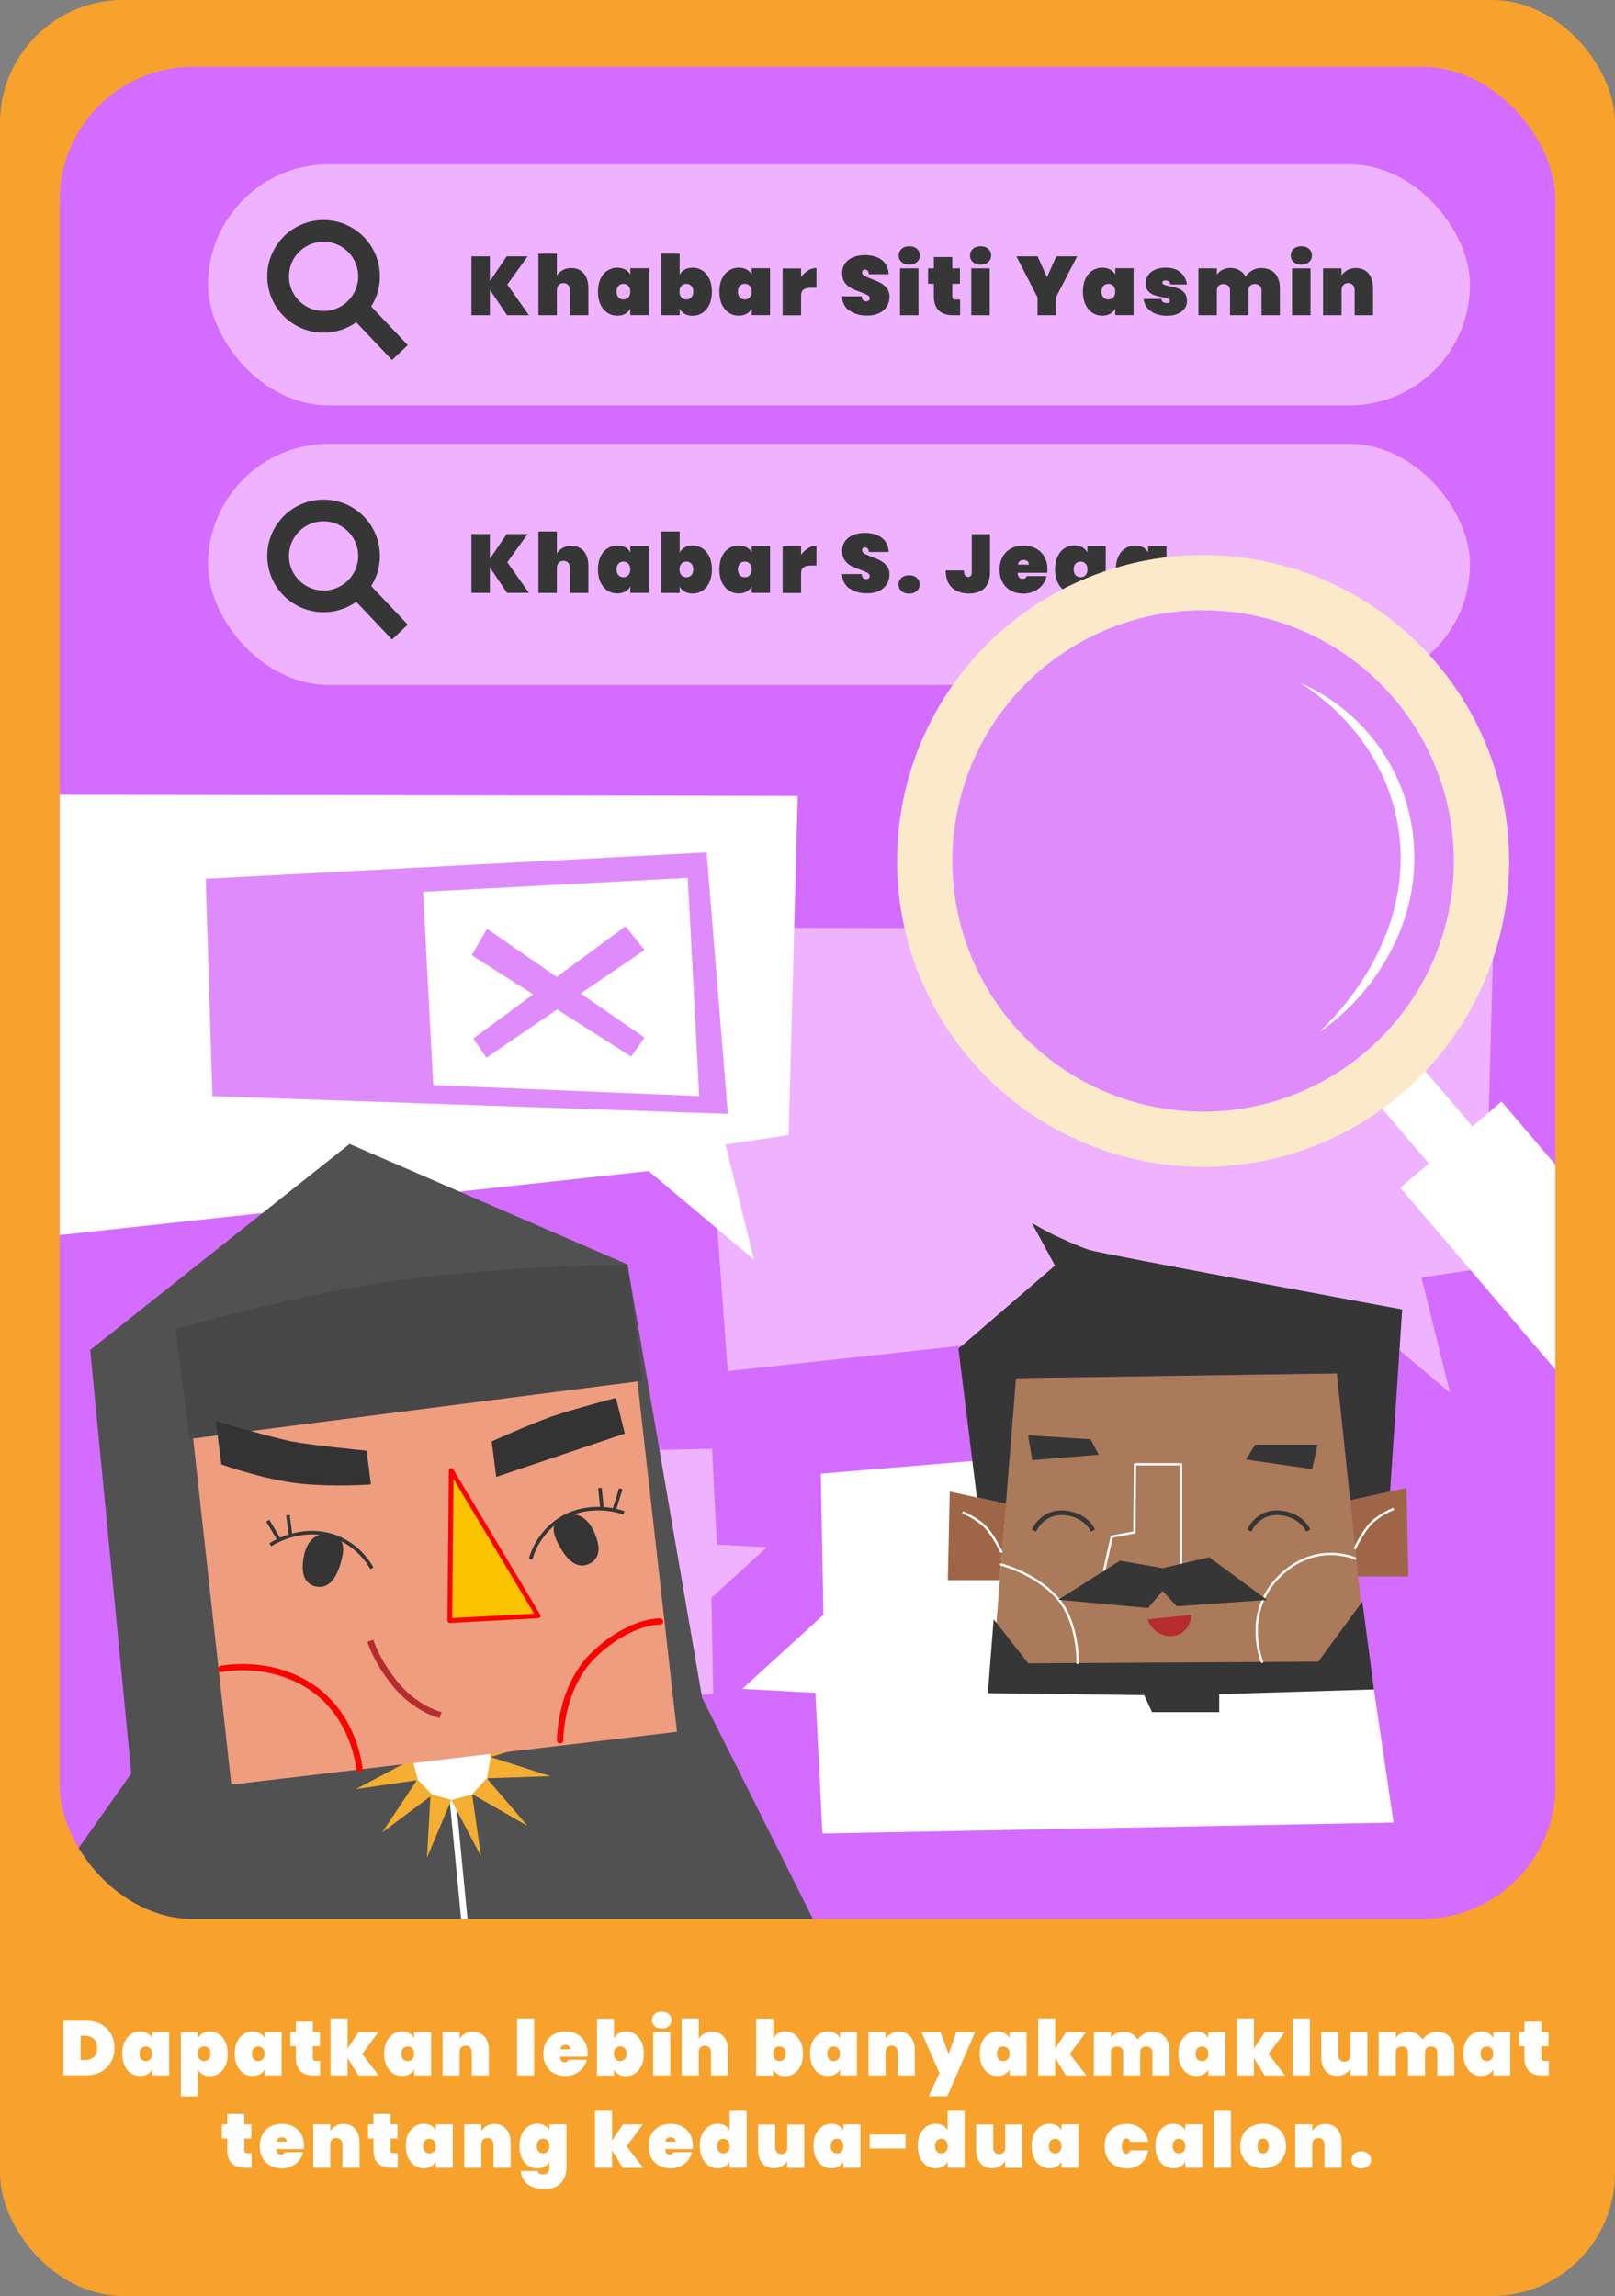 <?xml version="1.0" encoding="UTF-8"?>
<svg id="Layer_2" data-name="Layer 2" xmlns="http://www.w3.org/2000/svg" xmlns:xlink="http://www.w3.org/1999/xlink" viewBox="0 0 173.34 246.49">
  <rect x="0" y="0" width="173.34" height="246.49" fill="#808080" stroke="none"/>
  <defs>
    <style>
      .cls-1 {
        fill: #fff;
      }

      .cls-2, .cls-3, .cls-4 {
        stroke: #fff;
      }

      .cls-2, .cls-3, .cls-4, .cls-5, .cls-6, .cls-7, .cls-8, .cls-9, .cls-10 {
        fill: none;
      }

      .cls-2, .cls-3, .cls-4, .cls-7, .cls-8, .cls-9, .cls-11 {
        stroke-linejoin: round;
      }

      .cls-2, .cls-3, .cls-7, .cls-11 {
        stroke-linecap: round;
      }

      .cls-2, .cls-7 {
        stroke-width: .68px;
      }

      .cls-12 {
        fill: #ef9d7f;
      }

      .cls-13 {
        fill: #363636;
      }

      .cls-3, .cls-4 {
        stroke-width: .25px;
      }

      .cls-14 {
        fill: #eeb2ff;
      }

      .cls-15 {
        fill: #333;
      }

      .cls-4, .cls-8, .cls-9, .cls-10 {
        stroke-linecap: square;
      }

      .cls-16 {
        fill: #ab7a5a;
      }

      .cls-5 {
        stroke-width: 2.33px;
      }

      .cls-5, .cls-17, .cls-10 {
        stroke-miterlimit: 10;
      }

      .cls-5, .cls-8 {
        stroke: #363636;
      }

      .cls-18 {
        fill: #f4ae32;
      }

      .cls-19 {
        clip-path: url(#clippath);
      }

      .cls-17 {
        stroke: #fce9ca;
        stroke-width: 5.93px;
      }

      .cls-17, .cls-20 {
        fill: #e08bfc;
      }

      .cls-21 {
        fill: #353535;
      }

      .cls-22 {
        fill: #474747;
      }

      .cls-23 {
        fill: #515151;
      }

      .cls-24 {
        fill: #9e6647;
      }

      .cls-25 {
        fill: #b72c2c;
      }

      .cls-7, .cls-11 {
        stroke: #f80500;
      }

      .cls-8 {
        stroke-width: .5px;
      }

      .cls-9 {
        stroke: #b72c2c;
        stroke-width: .68px;
      }

      .cls-11 {
        fill: #fac300;
        stroke-width: .51px;
      }

      .cls-26 {
        fill: #d46cff;
      }

      .cls-10 {
        stroke: #353535;
        stroke-width: .38px;
      }

      .cls-27 {
        fill: #f7a22d;
      }
    </style>
    <clipPath id="clippath">
      <rect class="cls-6" x="6.41" y="7.17" width="160.53" height="198.84" rx="14.3" ry="14.3"/>
    </clipPath>
  </defs>
  <rect class="cls-27" width="173.34" height="246.49" rx="13.2" ry="13.2"/>
  <rect class="cls-26" x="6.41" y="7.17" width="160.53" height="198.84" rx="14.3" ry="14.3"/>
  <g class="cls-19">
    <g>
      <path class="cls-14" d="M144.32,140c3.77,3.17,7.54,6.34,11.31,9.52-1.02-4.12-2.04-8.25-3.06-12.37,2.26-.34,4.52-.67,6.78-1.01,.32-12.14,.64-24.27,.97-36.41-28.56-.05-57.13-.09-85.69-.14,1.16,15.87,2.32,31.74,3.48,47.61,22.07-2.4,44.14-4.8,66.21-7.2Z"/>
      <rect class="cls-14" x="22.33" y="17.64" width="135.44" height="25.88" rx="12.94" ry="12.94"/>
      <g>
        <circle class="cls-5" cx="34.73" cy="29.67" r="4.88"/>
        <line class="cls-5" x1="38.31" y1="32.98" x2="42.92" y2="37.85"/>
      </g>
      <rect class="cls-14" x="22.33" y="47.65" width="135.44" height="25.88" rx="12.94" ry="12.94"/>
      <g>
        <circle class="cls-5" cx="34.73" cy="59.68" r="4.88"/>
        <line class="cls-5" x1="38.31" y1="62.99" x2="42.92" y2="67.86"/>
      </g>
      <path class="cls-14" d="M82.29,166.12c-1.98,1.81-3.96,3.61-5.93,5.42,.06,3.44,.13,6.88,.19,10.31-12.54,1.05-25.09,2.1-37.63,3.15-1.41-9.55-2.81-19.1-4.22-28.65,13.91-.27,27.82-.54,41.73-.81,.17,3.43,.34,6.86,.51,10.28,1.79,.1,3.57,.19,5.36,.29Z"/>
      <path class="cls-1" d="M79.66,181.32c2.91-2.65,5.81-5.3,8.72-7.96-.09-5.05-.19-10.1-.28-15.15,18.42-1.54,36.85-3.09,55.27-4.63,2.07,14.03,4.13,28.05,6.2,42.08-20.43,.39-40.86,.79-61.3,1.18-.25-5.03-.5-10.07-.75-15.1-2.62-.14-5.24-.28-7.87-.43Z"/>
      <path class="cls-1" d="M69.62,125.72c3.77,3.17,7.54,6.34,11.31,9.52-1.02-4.12-2.04-8.25-3.06-12.37,2.26-.34,4.52-.67,6.78-1.01,.32-12.14,.64-24.27,.97-36.41-28.56-.05-57.13-.09-85.69-.14,1.16,15.87,2.32,31.74,3.48,47.61,22.07-2.4,44.14-4.8,66.21-7.2Z"/>
      <g>
        <polygon class="cls-16" points="109.05 147.96 143.48 147.45 147.02 181.04 106.36 181.54 109.05 147.96"/>
        <g>
          <polygon class="cls-24" points="144.91 161.06 150.95 159.74 151.17 169.25 145.77 169.25 144.91 161.06"/>
          <path class="cls-4" d="M145.45,166.18s.82-1.77,1.75-2.69,2.28-1.46,2.28-1.46"/>
        </g>
        <g>
          <polygon class="cls-24" points="107.99 161.45 101.94 160.13 101.73 169.64 107.31 169.64 107.99 161.45"/>
          <path class="cls-4" d="M107.45,166.56s-.82-1.77-1.75-2.69-2.28-1.46-2.28-1.46"/>
        </g>
        <path class="cls-13" d="M144.91,161.06l4.29-.94,1.3-19.54s-32.3-5.97-33.59-6.39-2.45-1.01-3.33-1.39-2.82-1.49-2.82-1.49l2.47,4.56-10.36,8.92,1.98,15.97,3.13,.68,1.07-13.48,34.43-.51,1.43,13.61Z"/>
        <polygon class="cls-13" points="140.83 157.72 141.43 155.09 134.71 155.09 133.73 156.69 140.83 157.72"/>
        <polygon class="cls-13" points="110.79 156.76 110.35 154.09 117.05 154.51 117.93 156.17 110.79 156.76"/>
        <polygon class="cls-3" points="121.82 157.2 126.76 157.2 126.76 168.94 118.35 169.3 119.33 164.97 121.76 164.51 121.82 157.2"/>
        <path class="cls-8" d="M111.09,164.1s.92-1.87,3.13-1.69,2.97,1.69,2.97,1.69"/>
        <path class="cls-8" d="M134.2,164.1s.92-1.87,3.13-1.69,2.97,1.69,2.97,1.69"/>
        <polygon class="cls-13" points="106.65 173.84 110.36 178.57 141.49 178.39 146.22 171.94 147.47 181.37 130.86 181.88 130.86 183.81 123.65 183.81 122.81 181.99 106.03 181.77 106.65 173.84"/>
        <path class="cls-25" d="M123.17,173.84l4.71-.47s-.13,2.18-2.12,2.27-2.6-1.81-2.6-1.81Z"/>
        <path class="cls-3" d="M145.45,167.31s-4.28-1.96-8.2,1.99c-3.92,3.94-1.79,9.12-1.79,9.12"/>
        <path class="cls-3" d="M107.45,167.96s3.57,.9,5.96,3.51,2.25,7.06,2.25,7.06"/>
        <polygon class="cls-13" points="113.58 171.74 120.22 167.55 124.79 168.35 129.78 167.18 136 171.76 126.31 172.45 124.79 170.8 123.22 172.63 113.58 171.74"/>
      </g>
      <g>
        <path class="cls-20" d="M75.84,91.51l-53.76,2.83,.72,23.34,55.32,1.9-2.28-28.07Zm-.79,26.16l-28.55-1.18-1.09-20.75,28.41-1.5,1.23,23.43Z"/>
        <polygon class="cls-20" points="67.13 99.44 69.18 101.99 52.2 113.55 50.81 111.49 67.13 99.44"/>
        <polygon class="cls-20" points="50.63 102.55 52.27 99.71 69.17 111.39 67.75 113.43 50.63 102.55"/>
      </g>
      <g>
        <path class="cls-23" d="M67.36,135.75l-29.84-12.94-27.84,22.12,4.41,45.46L-.71,211.38s20.97,17.47,45.89,14.27c24.92-3.2,44.02-15.75,44.02-15.75l-13.84-27.64-8.01-46.5Z"/>
        <line class="cls-2" x1="48.38" y1="190.95" x2="51.63" y2="224.54"/>
        <g>
          <path class="cls-1" d="M52.47,187.7c-.82-2.36-7.86-.88-8.27,1.32-.41,2.19,2.39,4.83,5.12,4.22,2.72-.61,3.97-3.18,3.15-5.54Z"/>
          <polygon class="cls-18" points="44.25 188.87 44.86 191.1 38.2 192.07 44.25 188.87"/>
          <polygon class="cls-18" points="44.8 191.03 46.41 192.7 41.02 196.72 44.8 191.03"/>
          <polygon class="cls-18" points="46.21 192.61 48.44 193.23 45.83 199.43 46.21 192.61"/>
          <polygon class="cls-18" points="48.44 193.25 50.67 192.64 51.63 199.29 48.44 193.25"/>
          <polygon class="cls-18" points="50.69 192.62 52.24 190.91 56.62 196.02 50.69 192.62"/>
          <polygon class="cls-18" points="52.26 190.91 52.68 188.64 59.09 190.68 52.26 190.91"/>
          <polygon class="cls-18" points="52.65 188.64 52.45 186.34 59.17 186.61 52.65 188.64"/>
        </g>
        <polygon class="cls-12" points="68.3 147.31 20.62 153.43 24.83 191.59 72.66 185.92 68.3 147.31"/>
        <path class="cls-22" d="M18.84,142.7l1.51,11.78,48.61-6.24-1.6-12.49s-12.28,.12-23.79,1.6c-11.51,1.48-24.73,5.35-24.73,5.35Z"/>
        <path class="cls-15" d="M39.35,155.74l.46,3.62s-3.73,.3-7.55-.08c-3.82-.39-8.5-2.06-8.5-2.06l-.6-4.66s6.01,1.77,8.17,2.19c2.16,.42,8.02,.99,8.02,.99Z"/>
        <path class="cls-15" d="M52.77,154.74l.49,3.82,13.8-4.66-.95-3.82s-4.55,1.18-6.91,2c-2.36,.83-6.43,2.67-6.43,2.67Z"/>
        <path class="cls-7" d="M38.58,189.91s-.46-5.54-5.04-8.7c-4.58-3.16-9.79-2.04-9.79-2.04"/>
        <path class="cls-7" d="M60.12,186.84s-.06-5.8,3.79-9.36c3.85-3.56,6.93-3.4,6.93-3.4"/>
        <path class="cls-9" d="M46.96,184.03s-2.37-.69-4.37-3.04c-2-2.36-2.73-4.52-2.73-4.52"/>
        <g>
          <path class="cls-10" d="M66.78,162.35c-.42-.14-3.87-1.2-6.91,.91-1.93,1.35-2.65,3.24-2.87,3.94"/>
          <path class="cls-10" d="M66.57,160.01c-.19,.61-.38,1.22-.57,1.84"/>
          <path class="cls-10" d="M64.41,159.93c.06,.61,.13,1.22,.19,1.84"/>
          <path class="cls-21" d="M61.68,162.59c1.44,.19,2.06,1.78,2.22,2.19,.18,.46,.68,1.74-.02,2.62-.49,.62-1.28,.66-1.32,.67-1.29,.05-2.14-1.43-2.43-1.94-.38-.66-1.04-1.83-.49-2.72,.42-.69,1.36-.9,2.04-.81Z"/>
        </g>
        <g>
          <path class="cls-10" d="M29.18,165.74c.38-.23,3.49-2.06,6.94-.71,2.19,.86,3.32,2.54,3.7,3.17"/>
          <path class="cls-10" d="M28.84,163.42c.33,.55,.65,1.1,.98,1.66"/>
          <path class="cls-10" d="M30.93,162.85c.08,.61,.16,1.22,.24,1.83"/>
          <path class="cls-21" d="M34.2,164.8c-1.36,.52-1.59,2.21-1.65,2.65-.07,.49-.26,1.85,.63,2.54,.62,.49,1.4,.35,1.44,.34,1.27-.25,1.75-1.89,1.92-2.45,.22-.73,.59-2.02-.15-2.76-.57-.57-1.53-.56-2.17-.32Z"/>
        </g>
        <path class="cls-11" d="M48.43,157.87c-.05,5.37-.1,10.74-.15,16.11,3.16-.17,6.32-.34,9.48-.51-3.11-5.2-6.22-10.4-9.33-15.6Z"/>
      </g>
      <g>
        <path class="cls-13" d="M54.42,33.84l-1.84-2.74v2.74h-1.98v-6.32h1.98v2.66l1.81-2.66h2.24l-2.18,3.03,2.32,3.29h-2.36Z"/>
        <path class="cls-13" d="M62.66,29.35c.32,.39,.49,.91,.49,1.57v2.92h-1.97v-2.67c0-.24-.06-.43-.19-.57s-.3-.21-.51-.21-.39,.07-.52,.21-.19,.33-.19,.57v2.67h-1.98v-6.6h1.98v2.34c.15-.24,.36-.43,.62-.58s.57-.22,.92-.22c.58,0,1.03,.19,1.35,.58Z"/>
        <path class="cls-13" d="M64.45,29.94c.18-.39,.43-.69,.75-.89,.32-.21,.67-.31,1.06-.31,.33,0,.61,.07,.85,.2,.24,.13,.42,.32,.54,.55v-.69h1.97v5.03h-1.97v-.69c-.12,.23-.31,.42-.54,.55-.24,.13-.52,.2-.85,.2-.39,0-.75-.1-1.06-.31-.32-.21-.56-.5-.75-.89-.18-.39-.27-.85-.27-1.38s.09-.99,.27-1.38Zm2.99,.75c-.14-.15-.31-.22-.53-.22s-.39,.07-.53,.22c-.14,.15-.21,.36-.21,.62s.07,.48,.21,.62c.14,.15,.31,.22,.53,.22s.39-.07,.53-.22c.14-.15,.21-.36,.21-.62s-.07-.48-.21-.62Z"/>
        <path class="cls-13" d="M73.49,28.94c.23-.13,.52-.2,.84-.2,.39,0,.75,.1,1.06,.31,.32,.21,.56,.5,.75,.89,.18,.39,.27,.85,.27,1.38s-.09,.99-.27,1.38c-.18,.39-.43,.69-.75,.89-.32,.21-.67,.31-1.06,.31-.33,0-.61-.07-.84-.2-.24-.13-.42-.32-.54-.55v.69h-1.98v-6.6h1.98v2.26c.12-.23,.3-.42,.54-.55Zm.71,1.75c-.14-.15-.31-.22-.53-.22s-.39,.07-.53,.22c-.14,.15-.21,.36-.21,.62s.07,.48,.21,.62c.14,.15,.31,.22,.53,.22s.39-.07,.53-.22c.14-.15,.21-.36,.21-.62s-.07-.48-.21-.62Z"/>
        <path class="cls-13" d="M77.48,29.94c.18-.39,.43-.69,.75-.89,.32-.21,.67-.31,1.06-.31,.33,0,.61,.07,.85,.2,.24,.13,.42,.32,.54,.55v-.69h1.97v5.03h-1.97v-.69c-.12,.23-.31,.42-.54,.55-.24,.13-.52,.2-.85,.2-.39,0-.75-.1-1.06-.31-.32-.21-.56-.5-.75-.89-.18-.39-.27-.85-.27-1.38s.09-.99,.27-1.38Zm2.99,.75c-.14-.15-.31-.22-.53-.22s-.39,.07-.53,.22c-.14,.15-.21,.36-.21,.62s.07,.48,.21,.62c.14,.15,.31,.22,.53,.22s.39-.07,.53-.22c.14-.15,.21-.36,.21-.62s-.07-.48-.21-.62Z"/>
        <path class="cls-13" d="M86.72,29.03c.29-.17,.6-.26,.91-.26v2.12h-.56c-.38,0-.65,.07-.83,.2-.18,.13-.26,.36-.26,.7v2.06h-1.98v-5.03h1.98v.93c.2-.29,.45-.53,.74-.7Z"/>
        <path class="cls-13" d="M91.17,33.37c-.49-.35-.76-.87-.8-1.56h2.11c.03,.36,.19,.54,.48,.54,.11,0,.2-.03,.27-.08s.11-.13,.11-.24c0-.15-.08-.27-.24-.36-.16-.09-.41-.2-.75-.32-.41-.14-.74-.28-1-.42-.27-.14-.49-.34-.68-.6-.19-.26-.28-.6-.28-1.01,0-.41,.11-.76,.32-1.05,.21-.29,.5-.51,.87-.66s.78-.22,1.24-.22c.77,0,1.39,.18,1.84,.54,.46,.36,.7,.86,.72,1.51h-2.13c0-.18-.05-.31-.13-.38-.08-.08-.18-.12-.3-.12-.08,0-.15,.03-.21,.08-.05,.06-.08,.14-.08,.24,0,.14,.08,.26,.24,.35,.16,.09,.41,.2,.75,.33,.4,.15,.73,.29,.99,.43s.48,.33,.67,.57,.29,.55,.29,.92-.09,.73-.29,1.04-.47,.55-.83,.72c-.36,.17-.79,.26-1.29,.26-.76,0-1.38-.18-1.87-.53Z"/>
        <path class="cls-13" d="M96.77,28.13c-.21-.18-.31-.42-.31-.7s.1-.52,.31-.71c.21-.19,.48-.28,.83-.28s.61,.09,.82,.28c.21,.19,.31,.42,.31,.71s-.1,.51-.31,.7c-.21,.18-.48,.28-.82,.28s-.62-.09-.83-.28Zm1.81,.68v5.03h-1.98v-5.03h1.98Z"/>
        <path class="cls-13" d="M103.05,32.15v1.69h-.75c-1.38,0-2.07-.69-2.07-2.06v-1.32h-.62v-1.65h.62v-1.21h1.98v1.21h.82v1.65h-.82v1.36c0,.12,.03,.21,.08,.26,.06,.05,.15,.08,.28,.08h.47Z"/>
        <path class="cls-13" d="M104.42,28.13c-.21-.18-.31-.42-.31-.7s.1-.52,.31-.71c.21-.19,.48-.28,.83-.28s.61,.09,.82,.28c.21,.19,.31,.42,.31,.71s-.1,.51-.31,.7c-.21,.18-.48,.28-.82,.28s-.62-.09-.83-.28Zm1.81,.68v5.03h-1.98v-5.03h1.98Z"/>
        <path class="cls-13" d="M115.61,27.52l-2.27,4.4v1.92h-1.98v-1.92l-2.27-4.4h2.27l1.01,2.24,1.01-2.24h2.23Z"/>
        <path class="cls-13" d="M116.5,29.94c.18-.39,.43-.69,.75-.89,.32-.21,.67-.31,1.06-.31,.33,0,.61,.07,.85,.2,.24,.13,.42,.32,.54,.55v-.69h1.97v5.03h-1.97v-.69c-.12,.23-.31,.42-.54,.55-.24,.13-.52,.2-.85,.2-.39,0-.75-.1-1.06-.31-.32-.21-.56-.5-.75-.89-.18-.39-.27-.85-.27-1.38s.09-.99,.27-1.38Zm2.99,.75c-.14-.15-.31-.22-.53-.22s-.39,.07-.53,.22c-.14,.15-.21,.36-.21,.62s.07,.48,.21,.62c.14,.15,.31,.22,.53,.22s.39-.07,.53-.22c.14-.15,.21-.36,.21-.62s-.07-.48-.21-.62Z"/>
        <path class="cls-13" d="M123.99,33.67c-.37-.15-.66-.37-.87-.64-.21-.27-.34-.58-.37-.93h1.9c.02,.15,.09,.26,.19,.33s.24,.11,.4,.11c.1,0,.18-.02,.24-.07,.06-.04,.09-.1,.09-.17,0-.11-.06-.19-.19-.24-.12-.05-.34-.1-.63-.16-.36-.07-.66-.15-.9-.23-.24-.08-.44-.23-.62-.43s-.26-.48-.26-.84c0-.31,.08-.59,.25-.84,.16-.25,.41-.45,.73-.6s.71-.22,1.17-.22c.68,0,1.21,.17,1.59,.5s.61,.77,.69,1.3h-1.76c-.03-.14-.09-.24-.19-.32-.09-.07-.22-.11-.38-.11-.1,0-.18,.02-.23,.06-.05,.04-.08,.1-.08,.17,0,.1,.06,.18,.19,.23,.12,.05,.32,.1,.6,.16,.36,.07,.67,.15,.92,.24,.25,.09,.47,.24,.65,.46,.18,.22,.28,.52,.28,.9,0,.3-.09,.57-.26,.8-.17,.24-.42,.42-.75,.56-.32,.14-.7,.21-1.14,.21-.48,0-.9-.08-1.26-.23Z"/>
        <path class="cls-13" d="M136.84,29.35c.35,.39,.53,.91,.53,1.57v2.92h-1.97v-2.67c0-.21-.06-.38-.19-.5s-.3-.18-.51-.18-.39,.06-.52,.18-.19,.29-.19,.5v2.67h-1.97v-2.67c0-.21-.06-.38-.19-.5s-.3-.18-.51-.18-.39,.06-.52,.18-.19,.29-.19,.5v2.67h-1.98v-5.03h1.98v.68c.14-.21,.34-.39,.58-.52,.25-.13,.54-.2,.87-.2,.36,0,.68,.08,.96,.24,.28,.16,.5,.38,.67,.67,.18-.26,.42-.48,.71-.65,.29-.17,.6-.25,.95-.25,.64,0,1.14,.19,1.5,.58Z"/>
        <path class="cls-13" d="M138.85,28.13c-.21-.18-.31-.42-.31-.7s.1-.52,.31-.71c.21-.19,.48-.28,.83-.28s.61,.09,.82,.28c.21,.19,.31,.42,.31,.71s-.1,.51-.31,.7c-.21,.18-.48,.28-.82,.28s-.62-.09-.83-.28Zm1.81,.68v5.03h-1.98v-5.03h1.98Z"/>
        <path class="cls-13" d="M146.88,29.35c.32,.39,.49,.91,.49,1.57v2.92h-1.97v-2.67c0-.24-.06-.43-.19-.57s-.3-.21-.51-.21-.39,.07-.52,.21-.19,.33-.19,.57v2.67h-1.98v-5.03h1.98v.77c.15-.24,.36-.43,.62-.58s.57-.22,.92-.22c.58,0,1.03,.19,1.35,.58Z"/>
      </g>
      <g>
        <path class="cls-13" d="M54.42,63.65l-1.84-2.74v2.74h-1.98v-6.32h1.98v2.66l1.81-2.66h2.24l-2.18,3.03,2.32,3.29h-2.36Z"/>
        <path class="cls-13" d="M62.66,59.17c.32,.39,.49,.91,.49,1.57v2.92h-1.97v-2.67c0-.24-.06-.43-.19-.57s-.3-.21-.51-.21-.39,.07-.52,.21-.19,.33-.19,.57v2.67h-1.98v-6.6h1.98v2.34c.15-.24,.36-.43,.62-.58s.57-.22,.92-.22c.58,0,1.03,.19,1.35,.58Z"/>
        <path class="cls-13" d="M64.45,59.76c.18-.39,.43-.69,.75-.89,.32-.21,.67-.31,1.06-.31,.33,0,.61,.07,.85,.2,.24,.13,.42,.32,.54,.55v-.69h1.97v5.03h-1.97v-.69c-.12,.23-.31,.42-.54,.55-.24,.13-.52,.2-.85,.2-.39,0-.75-.1-1.06-.31-.32-.21-.56-.5-.75-.89-.18-.39-.27-.85-.27-1.38s.09-.99,.27-1.38Zm2.99,.75c-.14-.15-.31-.22-.53-.22s-.39,.07-.53,.22c-.14,.15-.21,.36-.21,.62s.07,.48,.21,.62c.14,.15,.31,.22,.53,.22s.39-.07,.53-.22c.14-.15,.21-.36,.21-.62s-.07-.48-.21-.62Z"/>
        <path class="cls-13" d="M73.49,58.76c.23-.13,.52-.2,.84-.2,.39,0,.75,.1,1.06,.31,.32,.21,.56,.5,.75,.89,.18,.39,.27,.85,.27,1.38s-.09,.99-.27,1.38c-.18,.39-.43,.69-.75,.89-.32,.21-.67,.31-1.06,.31-.33,0-.61-.07-.84-.2-.24-.13-.42-.32-.54-.55v.69h-1.98v-6.6h1.98v2.26c.12-.23,.3-.42,.54-.55Zm.71,1.75c-.14-.15-.31-.22-.53-.22s-.39,.07-.53,.22c-.14,.15-.21,.36-.21,.62s.07,.48,.21,.62c.14,.15,.31,.22,.53,.22s.39-.07,.53-.22c.14-.15,.21-.36,.21-.62s-.07-.48-.21-.62Z"/>
        <path class="cls-13" d="M77.48,59.76c.18-.39,.43-.69,.75-.89,.32-.21,.67-.31,1.06-.31,.33,0,.61,.07,.85,.2,.24,.13,.42,.32,.54,.55v-.69h1.97v5.03h-1.97v-.69c-.12,.23-.31,.42-.54,.55-.24,.13-.52,.2-.85,.2-.39,0-.75-.1-1.06-.31-.32-.21-.56-.5-.75-.89-.18-.39-.27-.85-.27-1.38s.09-.99,.27-1.38Zm2.99,.75c-.14-.15-.31-.22-.53-.22s-.39,.07-.53,.22c-.14,.15-.21,.36-.21,.62s.07,.48,.21,.62c.14,.15,.31,.22,.53,.22s.39-.07,.53-.22c.14-.15,.21-.36,.21-.62s-.07-.48-.21-.62Z"/>
        <path class="cls-13" d="M86.72,58.85c.29-.17,.6-.26,.91-.26v2.12h-.56c-.38,0-.65,.07-.83,.2-.18,.13-.26,.36-.26,.7v2.06h-1.98v-5.03h1.98v.93c.2-.29,.45-.53,.74-.7Z"/>
        <path class="cls-13" d="M91.17,63.19c-.49-.35-.76-.87-.8-1.56h2.11c.03,.36,.19,.54,.48,.54,.11,0,.2-.03,.27-.08s.11-.13,.11-.24c0-.15-.08-.27-.24-.36-.16-.09-.41-.2-.75-.32-.41-.14-.74-.28-1-.42-.27-.14-.49-.34-.68-.6-.19-.26-.28-.6-.28-1.01,0-.41,.11-.76,.32-1.05,.21-.29,.5-.51,.87-.66s.78-.22,1.24-.22c.77,0,1.39,.18,1.84,.54,.46,.36,.7,.86,.72,1.51h-2.13c0-.18-.05-.31-.13-.38-.08-.08-.18-.12-.3-.12-.08,0-.15,.03-.21,.08-.05,.06-.08,.14-.08,.24,0,.14,.08,.26,.24,.35,.16,.09,.41,.2,.75,.33,.4,.15,.73,.29,.99,.43s.48,.33,.67,.57,.29,.55,.29,.92-.09,.73-.29,1.04-.47,.55-.83,.72c-.36,.17-.79,.26-1.29,.26-.76,0-1.38-.18-1.87-.53Z"/>
        <path class="cls-13" d="M96.75,63.45c-.21-.18-.31-.42-.31-.7s.1-.52,.31-.71c.21-.19,.49-.28,.83-.28s.61,.09,.82,.28,.31,.42,.31,.71-.1,.51-.31,.7c-.21,.18-.48,.28-.82,.28s-.62-.09-.83-.28Z"/>
        <path class="cls-13" d="M106.26,57.34v4.08c0,.76-.2,1.33-.59,1.72s-.95,.58-1.66,.58c-.77,0-1.38-.21-1.83-.63s-.68-1.04-.68-1.85h1.96c0,.26,.04,.44,.12,.54,.08,.1,.2,.16,.34,.16,.12,0,.21-.04,.28-.12,.06-.08,.1-.21,.1-.4v-4.08h1.97Z"/>
        <path class="cls-13" d="M112.41,61.49h-3.19c.03,.43,.21,.65,.54,.65,.21,0,.37-.1,.46-.29h2.1c-.07,.36-.22,.68-.45,.96-.23,.28-.52,.51-.87,.67-.35,.16-.73,.25-1.15,.25-.5,0-.94-.1-1.33-.31-.39-.21-.69-.51-.91-.9-.22-.39-.33-.85-.33-1.37s.11-.98,.33-1.37c.22-.39,.52-.69,.91-.9,.39-.21,.83-.31,1.33-.31s.94,.1,1.33,.31c.39,.21,.69,.5,.91,.88,.22,.38,.33,.83,.33,1.35,0,.14,0,.27-.03,.39Zm-1.98-.87c0-.17-.05-.29-.16-.38-.11-.09-.24-.13-.4-.13-.35,0-.56,.17-.62,.51h1.18Z"/>
        <path class="cls-13" d="M116.17,58.76c.24,.13,.42,.32,.54,.55v-.69h1.97v4.94c0,.47-.09,.9-.26,1.29-.17,.39-.45,.7-.83,.93s-.88,.35-1.48,.35c-.81,0-1.45-.19-1.92-.57-.47-.38-.74-.89-.81-1.54h1.95c.05,.26,.27,.39,.64,.39,.23,0,.41-.06,.54-.18s.2-.34,.2-.67v-.6c-.12,.23-.31,.42-.54,.55-.24,.13-.52,.2-.85,.2-.39,0-.75-.1-1.06-.31-.32-.21-.56-.5-.75-.89-.18-.39-.27-.85-.27-1.38s.09-.99,.27-1.38c.18-.39,.43-.69,.75-.89,.32-.21,.67-.31,1.06-.31,.33,0,.61,.07,.85,.2Zm.34,1.75c-.14-.15-.31-.22-.53-.22s-.39,.07-.53,.22c-.14,.15-.21,.36-.21,.62s.07,.48,.21,.62c.14,.15,.31,.22,.53,.22s.39-.07,.53-.22c.14-.15,.21-.36,.21-.62s-.07-.48-.21-.62Z"/>
        <path class="cls-13" d="M120.03,59.76c.18-.39,.43-.69,.75-.89,.32-.21,.67-.31,1.06-.31,.33,0,.61,.07,.85,.2,.24,.13,.42,.32,.54,.55v-.69h1.97v5.03h-1.97v-.69c-.12,.23-.31,.42-.54,.55-.24,.13-.52,.2-.85,.2-.39,0-.75-.1-1.06-.31-.32-.21-.56-.5-.75-.89-.18-.39-.27-.85-.27-1.38s.09-.99,.27-1.38Zm2.99,.75c-.14-.15-.31-.22-.53-.22s-.39,.07-.53,.22c-.14,.15-.21,.36-.21,.62s.07,.48,.21,.62c.14,.15,.31,.22,.53,.22s.39-.07,.53-.22c.14-.15,.21-.36,.21-.62s-.07-.48-.21-.62Z"/>
      </g>
      <g>
        <rect class="cls-1" x="163.84" y="117.27" width="14.27" height="46.99" transform="translate(-50.46 144.57) rotate(-40.45)"/>
        <rect class="cls-1" x="152.42" y="112.56" width="6.14" height="20.22" transform="translate(-42.42 130.2) rotate(-40.45)"/>
        <circle class="cls-17" cx="129.13" cy="92.43" r="29.88"/>
        <path class="cls-1" d="M139.5,73.28c11.33,5.03,15.57,18.32,9.61,29.13-1.8,3.35-4.41,6.25-7.52,8.41,2.68-2.58,4.92-5.57,6.48-8.93,5.09-10.7,1.34-22.27-8.57-28.61h0Z"/>
      </g>
    </g>
  </g>
  <g>
    <path class="cls-1" d="M10.86,217.33c.46,.25,.81,.59,1.06,1.03s.37,.94,.37,1.5-.12,1.06-.37,1.5-.6,.8-1.06,1.05c-.46,.26-1,.38-1.61,.38h-2.44v-5.85h2.44c.61,0,1.15,.12,1.61,.37Zm-.79,3.5c.24-.23,.36-.55,.36-.97s-.12-.74-.36-.97-.57-.34-.98-.34h-.44v2.61h.44c.41,0,.74-.11,.98-.34Z"/>
    <path class="cls-1" d="M13.37,219.21c.17-.36,.4-.64,.69-.83,.29-.19,.62-.29,.98-.29,.3,0,.56,.06,.79,.19,.22,.12,.39,.29,.5,.51v-.64h1.83v4.66h-1.83v-.64c-.12,.21-.28,.38-.5,.51-.22,.12-.48,.19-.79,.19-.36,0-.69-.09-.98-.29-.29-.19-.52-.46-.69-.83-.17-.36-.25-.79-.25-1.28s.08-.92,.25-1.28Zm2.77,.7c-.13-.14-.29-.21-.49-.21s-.36,.07-.49,.21-.19,.33-.19,.58,.06,.44,.19,.58,.29,.21,.49,.21,.36-.07,.49-.21c.13-.14,.19-.33,.19-.58s-.06-.44-.19-.58Z"/>
    <path class="cls-1" d="M21.74,218.28c.22-.12,.48-.19,.78-.19,.36,0,.69,.09,.98,.29,.29,.19,.52,.46,.69,.83,.17,.36,.25,.79,.25,1.28s-.08,.92-.25,1.28c-.17,.36-.4,.64-.69,.83-.29,.19-.62,.29-.98,.29-.3,0-.56-.06-.78-.19-.22-.12-.38-.29-.5-.51v2.87h-1.83v-6.89h1.83v.64c.12-.21,.28-.38,.5-.51Zm.66,1.62c-.13-.14-.29-.21-.49-.21s-.36,.07-.49,.21-.19,.33-.19,.58,.06,.44,.19,.58,.29,.21,.49,.21,.36-.07,.49-.21,.19-.33,.19-.58-.06-.44-.19-.58Z"/>
    <path class="cls-1" d="M25.44,219.21c.17-.36,.4-.64,.69-.83,.29-.19,.62-.29,.98-.29,.3,0,.56,.06,.79,.19,.22,.12,.39,.29,.5,.51v-.64h1.83v4.66h-1.83v-.64c-.12,.21-.28,.38-.5,.51-.22,.12-.48,.19-.79,.19-.36,0-.69-.09-.98-.29-.29-.19-.52-.46-.69-.83-.17-.36-.25-.79-.25-1.28s.08-.92,.25-1.28Zm2.77,.7c-.13-.14-.29-.21-.49-.21s-.36,.07-.49,.21-.19,.33-.19,.58,.06,.44,.19,.58,.29,.21,.49,.21,.36-.07,.49-.21c.13-.14,.19-.33,.19-.58s-.06-.44-.19-.58Z"/>
    <path class="cls-1" d="M34.36,221.25v1.56h-.69c-1.28,0-1.92-.64-1.92-1.91v-1.22h-.58v-1.53h.58v-1.12h1.83v1.12h.76v1.53h-.76v1.26c0,.11,.03,.19,.08,.24,.05,.05,.14,.07,.26,.07h.44Z"/>
    <path class="cls-1" d="M38.46,222.81l-1.15-1.86v1.86h-1.83v-6.11h1.83v3.2l1.17-1.74h2.13l-1.74,2.35,1.79,2.31h-2.19Z"/>
    <path class="cls-1" d="M41.48,219.21c.17-.36,.4-.64,.69-.83,.29-.19,.62-.29,.98-.29,.3,0,.56,.06,.79,.19,.22,.12,.39,.29,.5,.51v-.64h1.83v4.66h-1.83v-.64c-.12,.21-.28,.38-.5,.51-.22,.12-.48,.19-.79,.19-.36,0-.69-.09-.98-.29-.29-.19-.52-.46-.69-.83-.17-.36-.25-.79-.25-1.28s.08-.92,.25-1.28Zm2.77,.7c-.13-.14-.29-.21-.49-.21s-.36,.07-.49,.21-.19,.33-.19,.58,.06,.44,.19,.58,.29,.21,.49,.21,.36-.07,.49-.21c.13-.14,.19-.33,.19-.58s-.06-.44-.19-.58Z"/>
    <path class="cls-1" d="M52.02,218.66c.3,.36,.45,.84,.45,1.45v2.7h-1.83v-2.47c0-.22-.06-.4-.18-.53-.12-.13-.28-.19-.48-.19s-.36,.06-.48,.19c-.12,.13-.17,.3-.17,.53v2.47h-1.83v-4.66h1.83v.71c.14-.22,.33-.4,.57-.54s.52-.21,.85-.21c.53,0,.95,.18,1.25,.54Z"/>
    <path class="cls-1" d="M57.33,216.7v6.11h-1.83v-6.11h1.83Z"/>
    <path class="cls-1" d="M63.05,220.8h-2.95c.03,.4,.2,.6,.5,.6,.2,0,.34-.09,.43-.27h1.94c-.07,.33-.21,.63-.42,.89s-.48,.47-.8,.62c-.32,.15-.68,.23-1.06,.23-.46,0-.87-.1-1.23-.29-.36-.19-.64-.47-.84-.83s-.3-.78-.3-1.27,.1-.91,.3-1.27,.48-.64,.84-.83c.36-.19,.77-.29,1.23-.29s.88,.09,1.24,.29c.36,.19,.64,.46,.84,.81s.3,.77,.3,1.25c0,.13,0,.25-.03,.36Zm-1.83-.8c0-.15-.05-.27-.15-.35-.1-.08-.22-.12-.37-.12-.32,0-.51,.16-.57,.47h1.09Z"/>
    <path class="cls-1" d="M66.4,218.28c.22-.12,.48-.19,.78-.19,.36,0,.69,.09,.98,.29,.29,.19,.52,.46,.69,.83,.17,.36,.25,.79,.25,1.28s-.08,.92-.25,1.28c-.17,.36-.4,.64-.69,.83-.29,.19-.62,.29-.98,.29-.3,0-.56-.06-.78-.19-.22-.12-.38-.29-.5-.51v.64h-1.83v-6.11h1.83v2.09c.12-.21,.28-.38,.5-.51Zm.66,1.62c-.13-.14-.29-.21-.49-.21s-.36,.07-.49,.21-.19,.33-.19,.58,.06,.44,.19,.58,.29,.21,.49,.21,.36-.07,.49-.21,.19-.33,.19-.58-.06-.44-.19-.58Z"/>
    <path class="cls-1" d="M70.26,217.52c-.19-.17-.29-.39-.29-.64s.1-.48,.29-.66c.19-.17,.45-.26,.77-.26s.57,.09,.76,.26c.19,.17,.29,.39,.29,.66s-.1,.47-.29,.64c-.19,.17-.45,.26-.76,.26s-.58-.08-.77-.26Zm1.68,.63v4.66h-1.83v-4.66h1.83Z"/>
    <path class="cls-1" d="M77.69,218.66c.3,.36,.45,.84,.45,1.45v2.7h-1.83v-2.47c0-.22-.06-.4-.18-.53-.12-.13-.28-.19-.48-.19s-.36,.06-.48,.19c-.12,.13-.17,.3-.17,.53v2.47h-1.83v-6.11h1.83v2.16c.14-.22,.33-.4,.57-.54s.52-.21,.85-.21c.53,0,.95,.18,1.25,.54Z"/>
    <path class="cls-1" d="M83.49,218.28c.22-.12,.48-.19,.78-.19,.36,0,.69,.09,.98,.29,.29,.19,.52,.46,.69,.83,.17,.36,.25,.79,.25,1.28s-.08,.92-.25,1.28c-.17,.36-.4,.64-.69,.83-.29,.19-.62,.29-.98,.29-.3,0-.56-.06-.78-.19-.22-.12-.38-.29-.5-.51v.64h-1.83v-6.11h1.83v2.09c.12-.21,.28-.38,.5-.51Zm.66,1.62c-.13-.14-.29-.21-.49-.21s-.36,.07-.49,.21-.19,.33-.19,.58,.06,.44,.19,.58,.29,.21,.49,.21,.36-.07,.49-.21,.19-.33,.19-.58-.06-.44-.19-.58Z"/>
    <path class="cls-1" d="M87.19,219.21c.17-.36,.4-.64,.69-.83,.29-.19,.62-.29,.98-.29,.3,0,.56,.06,.79,.19,.22,.12,.39,.29,.5,.51v-.64h1.83v4.66h-1.83v-.64c-.12,.21-.28,.38-.5,.51-.22,.12-.48,.19-.79,.19-.36,0-.69-.09-.98-.29-.29-.19-.52-.46-.69-.83-.17-.36-.25-.79-.25-1.28s.08-.92,.25-1.28Zm2.77,.7c-.13-.14-.29-.21-.49-.21s-.36,.07-.49,.21-.19,.33-.19,.58,.06,.44,.19,.58,.29,.21,.49,.21,.36-.07,.49-.21c.13-.14,.19-.33,.19-.58s-.06-.44-.19-.58Z"/>
    <path class="cls-1" d="M97.74,218.66c.3,.36,.45,.84,.45,1.45v2.7h-1.83v-2.47c0-.22-.06-.4-.18-.53-.12-.13-.28-.19-.48-.19s-.36,.06-.48,.19c-.12,.13-.17,.3-.17,.53v2.47h-1.83v-4.66h1.83v.71c.14-.22,.33-.4,.57-.54s.52-.21,.85-.21c.53,0,.95,.18,1.25,.54Z"/>
    <path class="cls-1" d="M104.66,218.15l-2.98,6.89h-2.01l1.17-2.46-1.94-4.43h2.04l.88,2.36,.82-2.36h2.02Z"/>
    <path class="cls-1" d="M105.4,219.21c.17-.36,.4-.64,.69-.83,.29-.19,.62-.29,.98-.29,.3,0,.56,.06,.79,.19,.22,.12,.39,.29,.5,.51v-.64h1.83v4.66h-1.83v-.64c-.12,.21-.28,.38-.5,.51-.22,.12-.48,.19-.79,.19-.36,0-.69-.09-.98-.29-.29-.19-.52-.46-.69-.83-.17-.36-.25-.79-.25-1.28s.08-.92,.25-1.28Zm2.77,.7c-.13-.14-.29-.21-.49-.21s-.36,.07-.49,.21-.19,.33-.19,.58,.06,.44,.19,.58,.29,.21,.49,.21,.36-.07,.49-.21c.13-.14,.19-.33,.19-.58s-.06-.44-.19-.58Z"/>
    <path class="cls-1" d="M114.41,222.81l-1.15-1.86v1.86h-1.83v-6.11h1.83v3.2l1.17-1.74h2.13l-1.74,2.35,1.79,2.31h-2.19Z"/>
    <path class="cls-1" d="M125.03,218.66c.33,.36,.49,.84,.49,1.45v2.7h-1.83v-2.47c0-.2-.06-.35-.18-.47-.12-.11-.28-.17-.48-.17s-.36,.06-.48,.17c-.12,.11-.17,.27-.17,.47v2.47h-1.83v-2.47c0-.2-.06-.35-.18-.47-.12-.11-.28-.17-.48-.17s-.36,.06-.48,.17c-.12,.11-.17,.27-.17,.47v2.47h-1.83v-4.66h1.83v.63c.13-.2,.31-.36,.54-.48s.5-.18,.81-.18c.34,0,.63,.07,.89,.22,.26,.15,.47,.35,.62,.62,.17-.24,.39-.44,.65-.6s.56-.24,.88-.24c.59,0,1.06,.18,1.38,.54Z"/>
    <path class="cls-1" d="M126.73,219.21c.17-.36,.4-.64,.69-.83,.29-.19,.62-.29,.98-.29,.3,0,.56,.06,.79,.19,.22,.12,.39,.29,.5,.51v-.64h1.83v4.66h-1.83v-.64c-.12,.21-.28,.38-.5,.51-.22,.12-.48,.19-.79,.19-.36,0-.69-.09-.98-.29-.29-.19-.52-.46-.69-.83-.17-.36-.25-.79-.25-1.28s.08-.92,.25-1.28Zm2.77,.7c-.13-.14-.29-.21-.49-.21s-.36,.07-.49,.21-.19,.33-.19,.58,.06,.44,.19,.58,.29,.21,.49,.21,.36-.07,.49-.21c.13-.14,.19-.33,.19-.58s-.06-.44-.19-.58Z"/>
    <path class="cls-1" d="M135.74,222.81l-1.15-1.86v1.86h-1.83v-6.11h1.83v3.2l1.17-1.74h2.13l-1.74,2.35,1.79,2.31h-2.19Z"/>
    <path class="cls-1" d="M140.59,216.7v6.11h-1.83v-6.11h1.83Z"/>
    <path class="cls-1" d="M146.76,218.15v4.66h-1.83v-.71c-.14,.22-.33,.4-.57,.54-.24,.14-.52,.21-.85,.21-.53,0-.95-.18-1.25-.54s-.45-.84-.45-1.45v-2.7h1.83v2.47c0,.22,.06,.4,.18,.52,.12,.13,.28,.19,.47,.19s.36-.06,.48-.19c.12-.13,.17-.3,.17-.52v-2.47h1.83Z"/>
    <path class="cls-1" d="M155.6,218.66c.33,.36,.49,.84,.49,1.45v2.7h-1.83v-2.47c0-.2-.06-.35-.18-.47-.12-.11-.28-.17-.48-.17s-.36,.06-.48,.17c-.12,.11-.17,.27-.17,.47v2.47h-1.83v-2.47c0-.2-.06-.35-.18-.47-.12-.11-.28-.17-.48-.17s-.36,.06-.48,.17c-.12,.11-.17,.27-.17,.47v2.47h-1.83v-4.66h1.83v.63c.13-.2,.31-.36,.54-.48s.5-.18,.81-.18c.34,0,.63,.07,.89,.22,.26,.15,.47,.35,.62,.62,.17-.24,.39-.44,.65-.6s.56-.24,.88-.24c.59,0,1.06,.18,1.38,.54Z"/>
    <path class="cls-1" d="M157.31,219.21c.17-.36,.4-.64,.69-.83,.29-.19,.62-.29,.98-.29,.3,0,.56,.06,.79,.19,.22,.12,.39,.29,.5,.51v-.64h1.83v4.66h-1.83v-.64c-.12,.21-.28,.38-.5,.51-.22,.12-.48,.19-.79,.19-.36,0-.69-.09-.98-.29-.29-.19-.52-.46-.69-.83-.17-.36-.25-.79-.25-1.28s.08-.92,.25-1.28Zm2.77,.7c-.13-.14-.29-.21-.49-.21s-.36,.07-.49,.21-.19,.33-.19,.58,.06,.44,.19,.58,.29,.21,.49,.21,.36-.07,.49-.21c.13-.14,.19-.33,.19-.58s-.06-.44-.19-.58Z"/>
    <path class="cls-1" d="M166.23,221.25v1.56h-.69c-1.28,0-1.92-.64-1.92-1.91v-1.22h-.58v-1.53h.58v-1.12h1.83v1.12h.76v1.53h-.76v1.26c0,.11,.03,.19,.08,.24,.05,.05,.14,.07,.26,.07h.44Z"/>
    <path class="cls-1" d="M27,231.16v1.56h-.69c-1.28,0-1.92-.64-1.92-1.91v-1.22h-.58v-1.53h.58v-1.12h1.83v1.12h.76v1.53h-.76v1.26c0,.11,.03,.19,.08,.24,.05,.05,.14,.07,.26,.07h.44Z"/>
    <path class="cls-1" d="M32.61,230.72h-2.95c.03,.4,.2,.6,.5,.6,.2,0,.34-.09,.43-.27h1.94c-.07,.33-.21,.63-.42,.89s-.48,.47-.8,.62c-.32,.15-.68,.23-1.06,.23-.46,0-.87-.1-1.23-.29-.36-.19-.64-.47-.84-.83s-.3-.78-.3-1.27,.1-.91,.3-1.27,.48-.64,.84-.83c.36-.19,.77-.29,1.23-.29s.88,.09,1.24,.29c.36,.19,.64,.46,.84,.81s.3,.77,.3,1.25c0,.13,0,.25-.03,.36Zm-1.83-.8c0-.15-.05-.27-.15-.35-.1-.08-.22-.12-.37-.12-.32,0-.51,.16-.57,.47h1.09Z"/>
    <path class="cls-1" d="M38.14,228.57c.3,.36,.45,.84,.45,1.45v2.7h-1.83v-2.47c0-.22-.06-.4-.18-.53-.12-.13-.28-.19-.48-.19s-.36,.06-.48,.19c-.12,.13-.17,.3-.17,.53v2.47h-1.83v-4.66h1.83v.71c.14-.22,.33-.4,.57-.54s.52-.21,.85-.21c.53,0,.95,.18,1.25,.54Z"/>
    <path class="cls-1" d="M42.69,231.16v1.56h-.69c-1.28,0-1.92-.64-1.92-1.91v-1.22h-.58v-1.53h.58v-1.12h1.83v1.12h.76v1.53h-.76v1.26c0,.11,.03,.19,.08,.24,.05,.05,.14,.07,.26,.07h.44Z"/>
    <path class="cls-1" d="M43.81,229.12c.17-.36,.4-.64,.69-.83,.29-.19,.62-.29,.98-.29,.3,0,.56,.06,.79,.19,.22,.12,.39,.29,.5,.51v-.64h1.83v4.66h-1.83v-.64c-.12,.21-.28,.38-.5,.51-.22,.12-.48,.19-.79,.19-.36,0-.69-.09-.98-.29-.29-.19-.52-.46-.69-.83-.17-.36-.25-.79-.25-1.28s.08-.92,.25-1.28Zm2.77,.7c-.13-.14-.29-.21-.49-.21s-.36,.07-.49,.21-.19,.33-.19,.58,.06,.44,.19,.58,.29,.21,.49,.21,.36-.07,.49-.21c.13-.14,.19-.33,.19-.58s-.06-.44-.19-.58Z"/>
    <path class="cls-1" d="M54.35,228.57c.3,.36,.45,.84,.45,1.45v2.7h-1.83v-2.47c0-.22-.06-.4-.18-.53-.12-.13-.28-.19-.48-.19s-.36,.06-.48,.19c-.12,.13-.17,.3-.17,.53v2.47h-1.83v-4.66h1.83v.71c.14-.22,.33-.4,.57-.54s.52-.21,.85-.21c.53,0,.95,.18,1.25,.54Z"/>
    <path class="cls-1" d="M58.47,228.19c.22,.12,.39,.29,.5,.51v-.64h1.83v4.58c0,.44-.08,.83-.24,1.19-.16,.36-.42,.64-.77,.86s-.81,.32-1.37,.32c-.75,0-1.34-.17-1.78-.52s-.69-.83-.75-1.42h1.8c.05,.24,.25,.36,.59,.36,.21,0,.38-.05,.5-.17s.18-.32,.18-.62v-.55c-.12,.21-.28,.38-.5,.51-.22,.12-.48,.19-.79,.19-.36,0-.69-.09-.98-.29-.29-.19-.52-.46-.69-.83-.17-.36-.25-.79-.25-1.28s.08-.92,.25-1.28c.17-.36,.4-.64,.69-.83,.29-.19,.62-.29,.98-.29,.3,0,.56,.06,.79,.19Zm.31,1.62c-.13-.14-.29-.21-.49-.21s-.36,.07-.49,.21-.19,.33-.19,.58,.06,.44,.19,.58,.29,.21,.49,.21,.36-.07,.49-.21c.13-.14,.19-.33,.19-.58s-.06-.44-.19-.58Z"/>
    <path class="cls-1" d="M66.84,232.72l-1.15-1.86v1.86h-1.83v-6.11h1.83v3.2l1.17-1.74h2.13l-1.74,2.35,1.79,2.31h-2.19Z"/>
    <path class="cls-1" d="M74.34,230.72h-2.95c.03,.4,.2,.6,.5,.6,.2,0,.34-.09,.43-.27h1.94c-.07,.33-.21,.63-.42,.89s-.48,.47-.8,.62c-.32,.15-.68,.23-1.06,.23-.46,0-.87-.1-1.23-.29-.36-.19-.64-.47-.84-.83s-.3-.78-.3-1.27,.1-.91,.3-1.27,.48-.64,.84-.83c.36-.19,.77-.29,1.23-.29s.88,.09,1.24,.29c.36,.19,.64,.46,.84,.81s.3,.77,.3,1.25c0,.13,0,.25-.03,.36Zm-1.83-.8c0-.15-.05-.27-.15-.35-.1-.08-.22-.12-.37-.12-.32,0-.51,.16-.57,.47h1.09Z"/>
    <path class="cls-1" d="M75.36,229.12c.17-.36,.4-.64,.69-.83,.29-.19,.62-.29,.98-.29,.3,0,.56,.06,.78,.19,.22,.12,.38,.29,.5,.51v-2.09h1.83v6.11h-1.83v-.64c-.12,.21-.28,.38-.5,.51-.22,.12-.48,.19-.78,.19-.36,0-.69-.09-.98-.29-.29-.19-.52-.46-.69-.83-.17-.36-.25-.79-.25-1.28s.08-.92,.25-1.28Zm2.77,.7c-.13-.14-.29-.21-.49-.21s-.36,.07-.49,.21-.19,.33-.19,.58,.06,.44,.19,.58,.29,.21,.49,.21,.36-.07,.49-.21c.13-.14,.19-.33,.19-.58s-.06-.44-.19-.58Z"/>
    <path class="cls-1" d="M86.32,228.07v4.66h-1.83v-.71c-.14,.22-.33,.4-.57,.54-.24,.14-.52,.21-.85,.21-.53,0-.95-.18-1.25-.54s-.45-.84-.45-1.45v-2.7h1.83v2.47c0,.22,.06,.4,.18,.52,.12,.13,.28,.19,.47,.19s.36-.06,.48-.19c.12-.13,.17-.3,.17-.52v-2.47h1.83Z"/>
    <path class="cls-1" d="M87.56,229.12c.17-.36,.4-.64,.69-.83,.29-.19,.62-.29,.98-.29,.3,0,.56,.06,.79,.19,.22,.12,.39,.29,.5,.51v-.64h1.83v4.66h-1.83v-.64c-.12,.21-.28,.38-.5,.51-.22,.12-.48,.19-.79,.19-.36,0-.69-.09-.98-.29-.29-.19-.52-.46-.69-.83-.17-.36-.25-.79-.25-1.28s.08-.92,.25-1.28Zm2.77,.7c-.13-.14-.29-.21-.49-.21s-.36,.07-.49,.21-.19,.33-.19,.58,.06,.44,.19,.58,.29,.21,.49,.21,.36-.07,.49-.21c.13-.14,.19-.33,.19-.58s-.06-.44-.19-.58Z"/>
    <path class="cls-1" d="M97.19,229.15v1.51h-3.85v-1.51h3.85Z"/>
    <path class="cls-1" d="M98.76,229.12c.17-.36,.4-.64,.69-.83,.29-.19,.62-.29,.98-.29,.3,0,.56,.06,.78,.19,.22,.12,.38,.29,.5,.51v-2.09h1.83v6.11h-1.83v-.64c-.12,.21-.28,.38-.5,.51-.22,.12-.48,.19-.78,.19-.36,0-.69-.09-.98-.29-.29-.19-.52-.46-.69-.83-.17-.36-.25-.79-.25-1.28s.08-.92,.25-1.28Zm2.77,.7c-.13-.14-.29-.21-.49-.21s-.36,.07-.49,.21-.19,.33-.19,.58,.06,.44,.19,.58,.29,.21,.49,.21,.36-.07,.49-.21c.13-.14,.19-.33,.19-.58s-.06-.44-.19-.58Z"/>
    <path class="cls-1" d="M109.72,228.07v4.66h-1.83v-.71c-.14,.22-.33,.4-.57,.54-.24,.14-.52,.21-.85,.21-.53,0-.95-.18-1.25-.54s-.45-.84-.45-1.45v-2.7h1.83v2.47c0,.22,.06,.4,.18,.52,.12,.13,.28,.19,.47,.19s.36-.06,.48-.19c.12-.13,.17-.3,.17-.52v-2.47h1.83Z"/>
    <path class="cls-1" d="M110.97,229.12c.17-.36,.4-.64,.69-.83,.29-.19,.62-.29,.98-.29,.3,0,.56,.06,.79,.19,.22,.12,.39,.29,.5,.51v-.64h1.83v4.66h-1.83v-.64c-.12,.21-.28,.38-.5,.51-.22,.12-.48,.19-.79,.19-.36,0-.69-.09-.98-.29-.29-.19-.52-.46-.69-.83-.17-.36-.25-.79-.25-1.28s.08-.92,.25-1.28Zm2.77,.7c-.13-.14-.29-.21-.49-.21s-.36,.07-.49,.21-.19,.33-.19,.58,.06,.44,.19,.58,.29,.21,.49,.21,.36-.07,.49-.21c.13-.14,.19-.33,.19-.58s-.06-.44-.19-.58Z"/>
    <path class="cls-1" d="M118.86,229.13c.2-.36,.48-.64,.84-.83,.36-.19,.77-.29,1.23-.29,.61,0,1.12,.17,1.53,.51,.42,.34,.68,.82,.79,1.42h-1.94c-.07-.24-.21-.36-.42-.36-.15,0-.27,.07-.35,.21-.09,.14-.13,.34-.13,.61s.04,.47,.13,.61c.08,.14,.2,.21,.35,.21,.21,0,.35-.12,.42-.36h1.94c-.11,.61-.37,1.08-.79,1.42-.42,.34-.93,.51-1.53,.51-.46,0-.87-.1-1.23-.29-.36-.19-.64-.47-.84-.83s-.3-.78-.3-1.27,.1-.91,.3-1.27Z"/>
    <path class="cls-1" d="M124.26,229.12c.17-.36,.4-.64,.69-.83,.29-.19,.62-.29,.98-.29,.3,0,.56,.06,.79,.19,.22,.12,.39,.29,.5,.51v-.64h1.83v4.66h-1.83v-.64c-.12,.21-.28,.38-.5,.51-.22,.12-.48,.19-.79,.19-.36,0-.69-.09-.98-.29-.29-.19-.52-.46-.69-.83-.17-.36-.25-.79-.25-1.28s.08-.92,.25-1.28Zm2.77,.7c-.13-.14-.29-.21-.49-.21s-.36,.07-.49,.21-.19,.33-.19,.58,.06,.44,.19,.58,.29,.21,.49,.21,.36-.07,.49-.21c.13-.14,.19-.33,.19-.58s-.06-.44-.19-.58Z"/>
    <path class="cls-1" d="M132.12,226.61v6.11h-1.83v-6.11h1.83Z"/>
    <path class="cls-1" d="M134.31,232.49c-.38-.19-.67-.47-.88-.83s-.32-.78-.32-1.27,.11-.91,.32-1.27,.5-.64,.88-.83c.37-.19,.8-.29,1.26-.29s.89,.1,1.26,.29c.38,.19,.67,.47,.88,.83s.32,.78,.32,1.27-.11,.91-.32,1.27-.5,.64-.88,.83c-.37,.19-.8,.29-1.26,.29s-.89-.1-1.26-.29Zm1.69-1.5c.12-.13,.17-.33,.17-.6s-.06-.46-.17-.6-.26-.2-.43-.2-.31,.07-.43,.2c-.12,.13-.17,.33-.17,.6s.06,.46,.17,.6c.11,.13,.26,.2,.43,.2s.31-.07,.43-.2Z"/>
    <path class="cls-1" d="M143.54,228.57c.3,.36,.45,.84,.45,1.45v2.7h-1.83v-2.47c0-.22-.06-.4-.18-.53-.12-.13-.28-.19-.48-.19s-.36,.06-.48,.19c-.12,.13-.17,.3-.17,.53v2.47h-1.83v-4.66h1.83v.71c.14-.22,.33-.4,.57-.54s.52-.21,.85-.21c.53,0,.95,.18,1.25,.54Z"/>
    <path class="cls-1" d="M145.34,232.53c-.19-.17-.29-.38-.29-.64s.1-.48,.29-.66c.19-.17,.45-.26,.77-.26s.57,.09,.76,.26c.19,.17,.29,.39,.29,.66s-.1,.47-.29,.64c-.19,.17-.45,.26-.76,.26s-.58-.09-.77-.26Z"/>
  </g>
</svg>